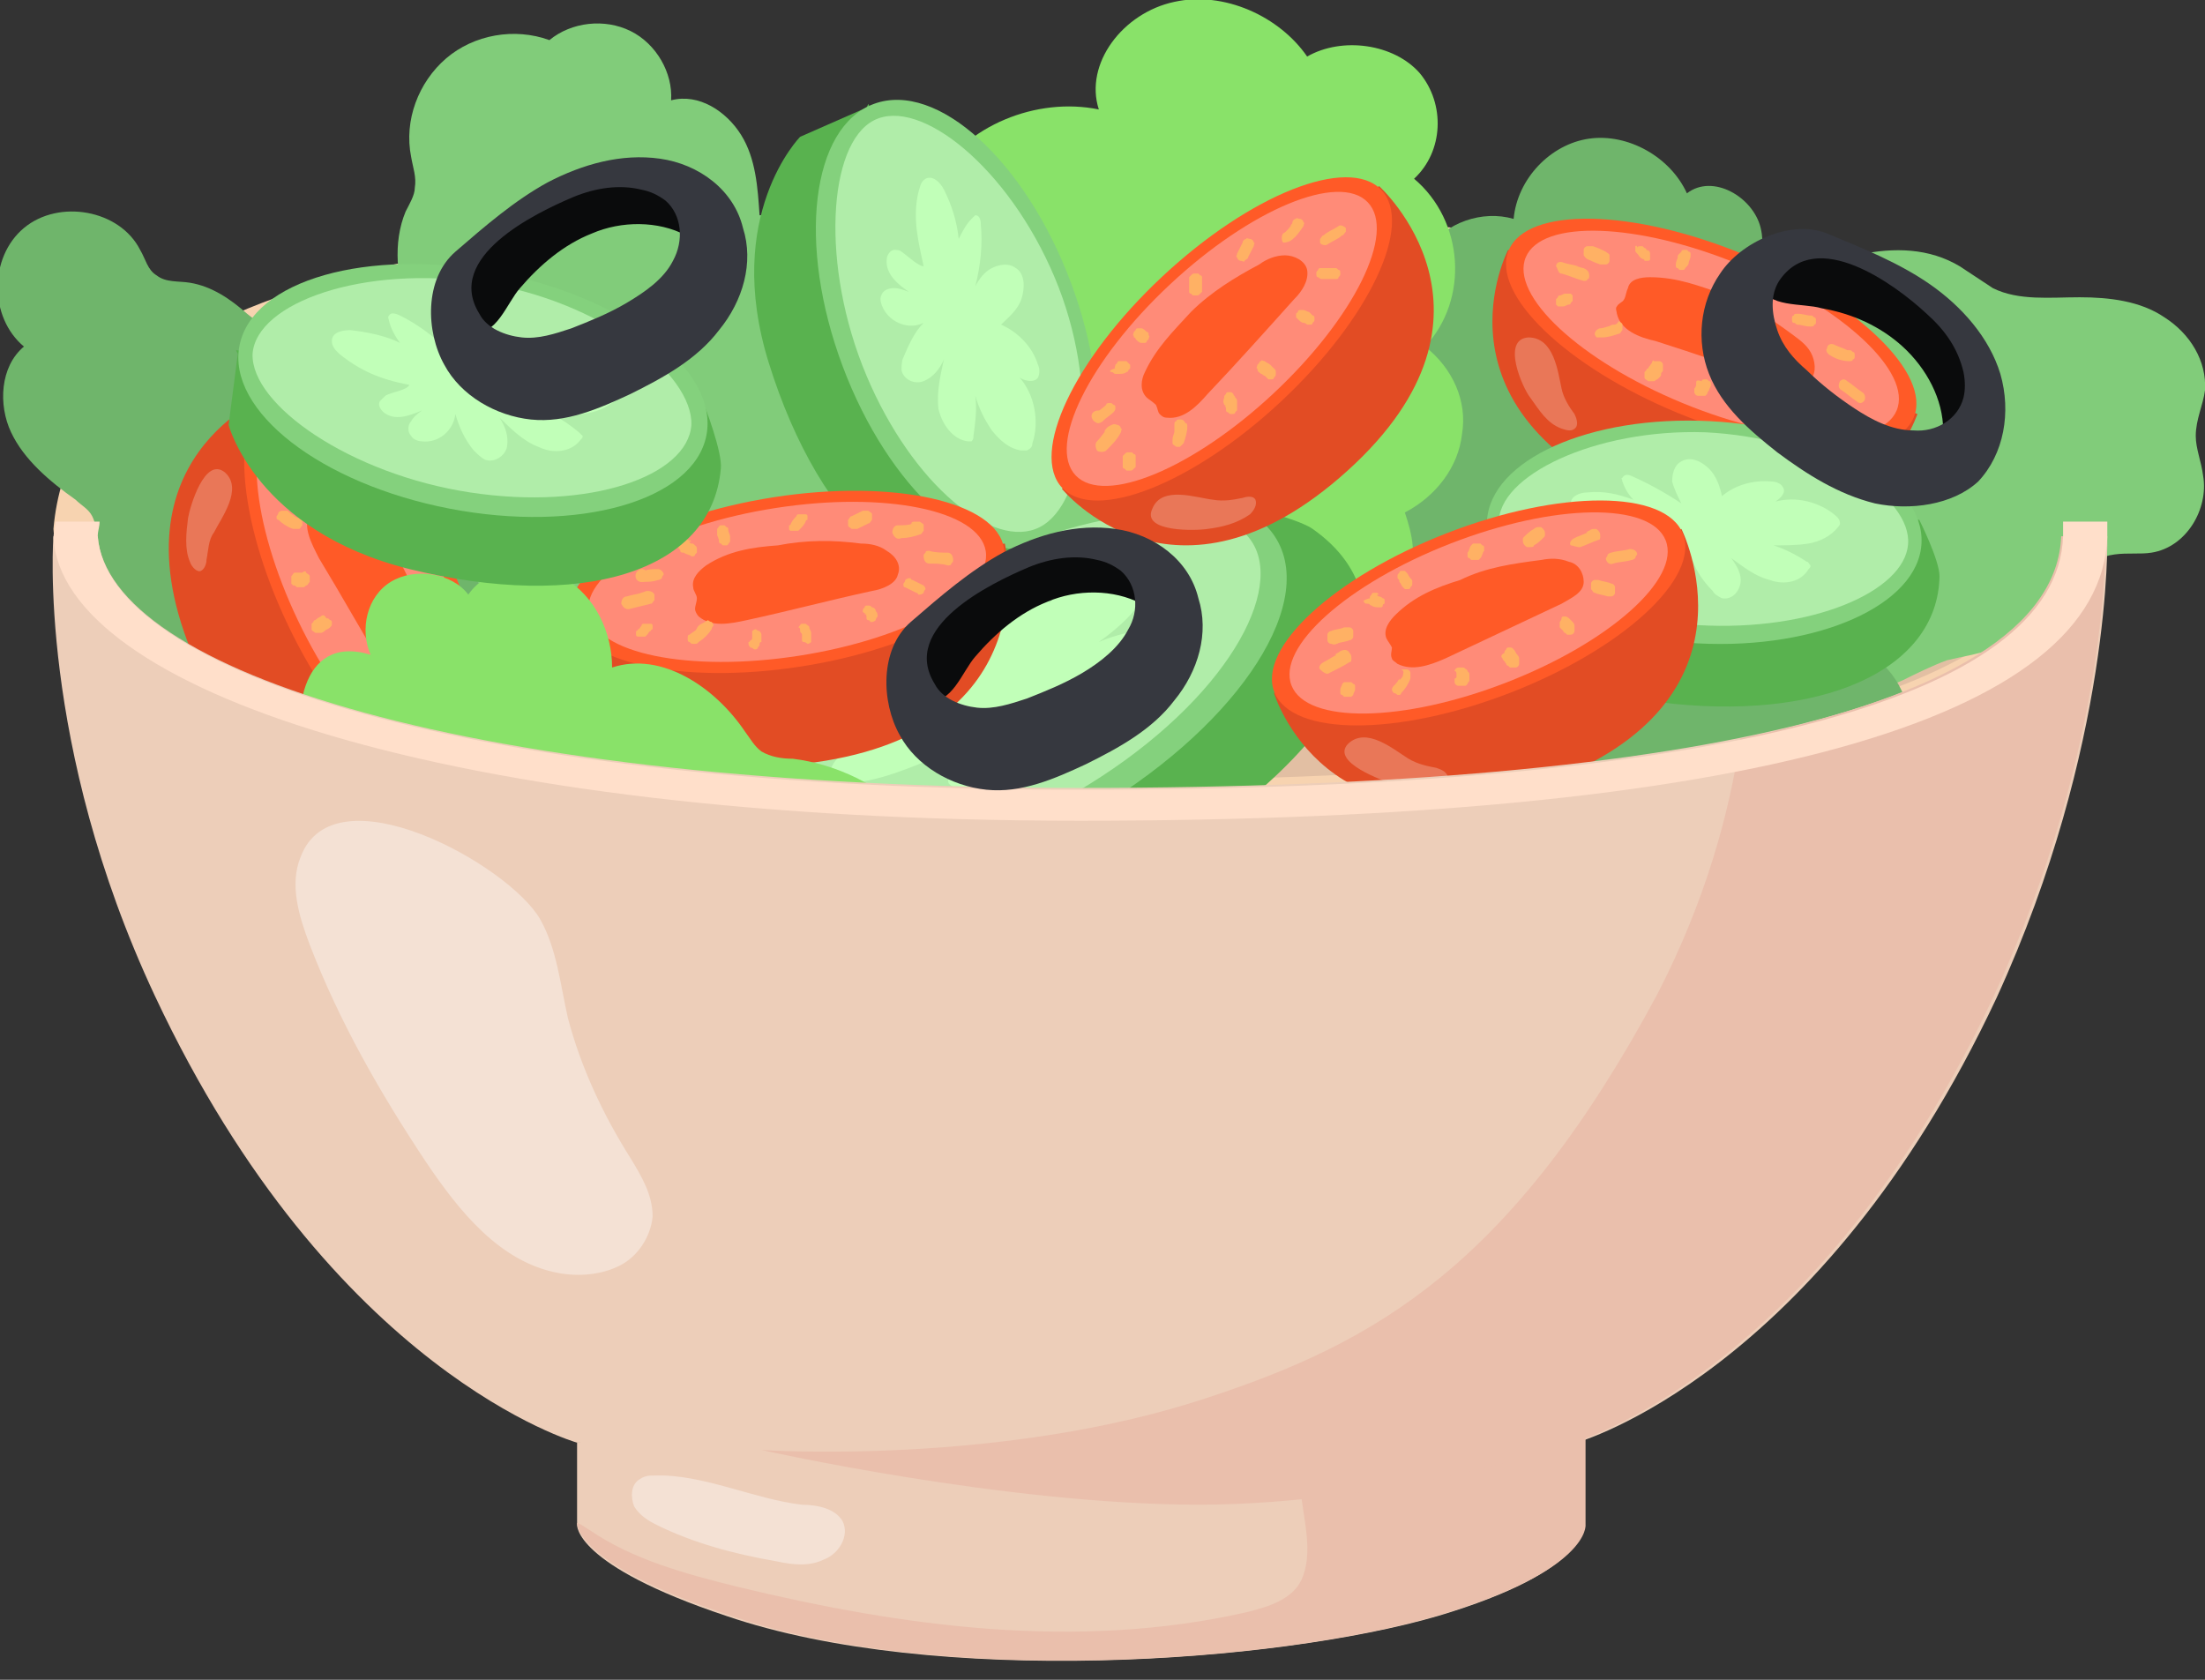 <svg width="42" height="32" viewBox="0 0 42 32" fill="none" xmlns="http://www.w3.org/2000/svg">
<rect x="0" y="0" width="42" height="32" fill="#333333" stroke="none"/>
<g clip-path="url(#clip0_678_3738)">
<path d="M1.018 10.076C1.194 12.96 8.393 15.496 20.578 15.496C33.185 15.496 40.033 13.585 40.139 10.076C40.244 6.567 33.431 4.031 20.859 4.065C10.324 4.1 1.475 4.83 1.018 10.076Z" fill="#F7D3B0"/>
<path d="M1.861 10.042C2.037 12.613 8.92 14.871 20.578 14.871C32.624 14.871 39.191 13.169 39.296 10.042C39.401 6.915 32.869 4.622 20.859 4.691C10.746 4.726 2.282 5.386 1.861 10.042Z" fill="#E2BFA3"/>
<path d="M1.861 10.042C2.002 12.092 6.426 13.968 14.222 14.628C13.801 14.35 13.415 14.037 12.993 13.725C10.605 11.814 8.674 9.312 7.445 6.498C7.339 6.254 7.234 6.011 7.129 5.768C4.038 6.532 2.072 7.853 1.861 10.042Z" fill="#CEAD97"/>
<path d="M10.605 13.03C10.465 12.891 10.289 12.752 10.184 12.543C10.079 12.335 10.043 12.126 10.008 11.918C9.868 11.327 9.411 10.841 8.814 10.632C8.674 10.563 8.498 10.528 8.393 10.424C8.288 10.285 8.288 10.146 8.288 9.972C8.217 9.347 7.761 8.825 7.164 8.617C6.988 8.547 6.778 8.513 6.637 8.409C6.286 8.165 6.356 7.644 6.145 7.262C6.04 7.053 5.829 6.915 5.654 6.741C5.338 6.498 5.022 6.22 4.706 5.976C4.39 5.698 4.038 5.455 3.617 5.386C3.406 5.351 3.16 5.386 2.985 5.247C2.809 5.143 2.774 4.934 2.669 4.76C2.283 3.996 1.124 3.787 0.456 4.343C-0.211 4.899 -0.211 6.046 0.456 6.602C-4.8995e-05 6.984 -0.035 7.714 0.211 8.235C0.456 8.756 0.948 9.173 1.44 9.52C1.545 9.625 1.686 9.694 1.756 9.833C1.861 10.041 1.826 10.25 1.826 10.459C1.826 11.431 2.563 12.369 3.547 12.578L11.062 15.462C11.413 14.663 11.202 13.655 10.605 13.03Z" fill="#6FB56B"/>
<path d="M8.849 7.574C8.428 7.053 8.042 6.532 7.796 5.941C7.55 5.351 7.48 4.621 7.726 4.03C7.796 3.892 7.901 3.718 7.901 3.579C7.936 3.37 7.866 3.197 7.831 2.988C7.691 2.293 7.972 1.564 8.498 1.112C9.025 0.66 9.798 0.521 10.465 0.764C10.886 0.417 11.518 0.348 12.01 0.591C12.502 0.834 12.818 1.39 12.783 1.911C13.309 1.772 13.836 2.12 14.117 2.571C14.398 3.023 14.433 3.579 14.468 4.1C15.241 4.065 16.013 4.413 16.505 5.003C16.962 5.594 17.137 6.463 16.891 7.192C17.629 7.783 18.331 8.478 18.507 9.416C18.682 10.319 18.085 11.431 17.137 11.466C17.664 11.501 17.91 12.195 17.664 12.682C17.453 13.134 16.926 13.412 16.47 13.62C15.487 14.037 14.468 14.315 13.415 14.454C12.783 14.523 12.15 14.558 11.553 14.35C10.254 13.863 9.657 12.473 9.201 11.292C8.744 10.25 7.445 8.443 8.849 7.574Z" fill="#81CC7A"/>
<path d="M27.181 4.76C27.532 4.239 28.234 3.996 28.831 4.17C28.901 3.405 29.534 2.745 30.271 2.641C31.008 2.537 31.816 2.988 32.132 3.683C32.624 3.301 33.396 3.753 33.537 4.343C33.677 4.934 33.361 5.559 32.975 6.046C33.467 6.185 33.712 6.81 33.642 7.297C33.572 7.783 33.256 8.235 32.94 8.687C33.607 9.173 33.712 10.181 33.326 10.875C32.94 11.57 32.097 11.987 31.289 12.022C30.447 12.057 29.744 11.709 28.972 11.362C26.338 14.558 22.861 7.088 27.216 6.532C26.9 5.976 26.829 5.282 27.181 4.76Z" fill="#6FB56B"/>
<path d="M30.833 7.852C31.184 7.262 31.605 6.74 32.132 6.323C32.518 6.011 32.975 5.802 33.431 5.594C34.66 5.003 36.17 4.378 37.329 5.073C37.54 5.212 37.751 5.351 37.961 5.49C38.453 5.733 39.05 5.663 39.612 5.663C40.174 5.663 40.771 5.733 41.227 6.045C41.719 6.358 42.035 6.879 42 7.435C41.965 7.713 41.824 7.991 41.824 8.304C41.824 8.547 41.93 8.79 41.965 9.068C42.07 9.694 41.649 10.423 40.981 10.528C40.771 10.562 40.525 10.528 40.279 10.562C39.261 10.701 38.839 11.987 37.926 12.369C37.645 12.473 37.364 12.508 37.084 12.578C36.803 12.682 36.522 12.821 36.241 12.96C34.485 13.759 32.202 13.342 30.868 11.952C29.674 10.666 30.025 9.173 30.833 7.852Z" fill="#81CC7A"/>
<path d="M27.497 12.543C27.602 12.578 27.672 12.612 27.778 12.578C27.883 12.543 27.918 12.404 27.953 12.3C28.164 11.674 28.936 11.292 29.604 11.501C29.744 11.535 29.885 11.605 30.025 11.605C30.236 11.57 30.376 11.396 30.552 11.292C30.973 10.979 31.605 11.014 31.992 11.361C32.097 11.466 32.202 11.57 32.308 11.639C32.448 11.709 32.624 11.674 32.764 11.744C33.291 11.883 33.396 12.647 33.923 12.786C34.274 12.23 35.117 12.126 35.679 12.508C36.241 12.89 36.452 13.585 36.416 14.245C36.311 15.705 34.871 16.921 33.431 16.816C32.764 16.782 32.132 16.469 31.465 16.469C30.833 16.469 30.236 16.747 29.639 16.955C28.199 17.511 26.759 17.338 26.338 15.705C26.057 14.767 25.671 12.126 27.497 12.543Z" fill="#6FB56B"/>
<path d="M28.726 4.76C28.726 4.76 27.145 7.783 31.254 9.555C35.363 11.327 36.522 7.887 36.522 7.887L28.726 4.76Z" fill="#E24C24"/>
<path d="M36.45 7.956C36.802 7.124 35.361 5.735 33.231 4.854C31.102 3.973 29.091 3.933 28.739 4.765C28.388 5.597 29.829 6.986 31.958 7.867C34.087 8.748 36.099 8.788 36.45 7.956Z" fill="#FF5A27"/>
<path d="M36.126 7.821C36.433 7.095 35.101 5.853 33.15 5.046C31.2 4.239 29.37 4.173 29.063 4.899C28.756 5.625 30.089 6.868 32.039 7.674C33.99 8.481 35.819 8.547 36.126 7.821Z" fill="#FF8B78"/>
<path d="M31.43 5.281C31.254 5.281 31.043 5.316 31.008 5.49C30.973 5.559 30.973 5.629 30.938 5.698C30.903 5.768 30.833 5.768 30.798 5.837C30.762 5.872 30.798 5.941 30.798 5.976C30.868 6.289 31.219 6.428 31.535 6.497C32.308 6.741 33.08 7.018 33.853 7.262C34.063 7.331 34.309 7.401 34.45 7.262C34.59 7.157 34.59 6.949 34.52 6.775C34.45 6.602 34.309 6.497 34.169 6.393C33.747 6.08 33.291 5.768 32.799 5.594C32.378 5.455 31.956 5.281 31.43 5.281Z" fill="#FF5A27"/>
<path d="M29.744 5.212C29.884 5.247 30.025 5.316 30.165 5.351C30.201 5.351 30.236 5.351 30.236 5.316C30.271 5.316 30.271 5.281 30.271 5.247C30.271 5.177 30.236 5.142 30.165 5.108C30.13 5.108 30.06 5.073 30.025 5.073H30.06C29.955 5.038 29.884 5.038 29.779 5.003C29.709 4.969 29.639 5.003 29.639 5.073C29.674 5.108 29.674 5.212 29.744 5.212Z" fill="#FFB164"/>
<path d="M30.236 4.934C30.376 5.003 30.482 4.795 30.341 4.725C30.201 4.656 30.095 4.864 30.236 4.934Z" fill="#FFB164"/>
<path d="M30.236 4.934C30.306 4.968 30.376 5.003 30.482 5.038C30.517 5.038 30.552 5.038 30.587 5.038C30.622 5.038 30.657 5.003 30.657 4.968C30.657 4.934 30.657 4.899 30.657 4.864C30.657 4.829 30.622 4.829 30.587 4.795C30.517 4.76 30.447 4.725 30.341 4.69C30.306 4.69 30.271 4.69 30.236 4.69C30.201 4.69 30.166 4.725 30.166 4.76C30.166 4.795 30.166 4.829 30.166 4.864C30.201 4.899 30.201 4.899 30.236 4.934Z" fill="#FFB164"/>
<path d="M31.149 4.69C31.149 4.725 31.149 4.725 31.149 4.76C31.149 4.795 31.149 4.795 31.184 4.829C31.219 4.864 31.219 4.899 31.289 4.934C31.289 4.934 31.324 4.934 31.324 4.968H31.359H31.395C31.395 4.968 31.43 4.968 31.43 4.934V4.899C31.43 4.864 31.43 4.864 31.43 4.829C31.43 4.795 31.395 4.76 31.395 4.76C31.395 4.76 31.395 4.76 31.43 4.795L31.395 4.76C31.395 4.76 31.395 4.76 31.395 4.795C31.395 4.795 31.395 4.76 31.359 4.76V4.795V4.76V4.795V4.76C31.359 4.76 31.359 4.725 31.324 4.725L31.289 4.69H31.254C31.219 4.69 31.184 4.69 31.184 4.725C31.184 4.656 31.149 4.69 31.149 4.69Z" fill="#FFB164"/>
<path d="M31.956 4.899C31.956 4.934 31.921 4.969 31.921 5.038V5.073C31.921 5.073 31.921 5.108 31.956 5.108L31.992 5.142H32.027C32.062 5.142 32.097 5.142 32.097 5.108C32.097 5.108 32.097 5.108 32.132 5.073C32.132 5.073 32.167 5.038 32.167 5.003C32.167 4.969 32.202 4.934 32.202 4.864V4.83C32.202 4.83 32.202 4.795 32.167 4.795L32.132 4.76H32.097C32.062 4.76 32.027 4.76 32.027 4.795C32.027 4.795 32.027 4.795 31.992 4.83C31.956 4.864 31.956 4.864 31.956 4.899Z" fill="#FFB164"/>
<path d="M33.326 5.629C33.361 5.594 33.431 5.594 33.467 5.559C33.467 5.559 33.502 5.559 33.502 5.524L33.537 5.49V5.455V5.42C33.537 5.42 33.537 5.42 33.537 5.385L33.502 5.351H33.467C33.431 5.351 33.431 5.351 33.396 5.351C33.361 5.385 33.291 5.385 33.256 5.42C33.256 5.42 33.221 5.42 33.221 5.455L33.185 5.49V5.524V5.559C33.185 5.559 33.185 5.559 33.185 5.594L33.221 5.629H33.256C33.291 5.629 33.326 5.629 33.326 5.629Z" fill="#FFB164"/>
<path d="M34.239 6.185C34.309 6.185 34.379 6.22 34.485 6.22C34.52 6.22 34.555 6.22 34.555 6.185C34.59 6.185 34.59 6.15 34.59 6.116C34.59 6.081 34.59 6.046 34.555 6.046C34.52 6.011 34.52 6.011 34.485 6.011C34.414 6.011 34.344 5.977 34.239 5.977C34.204 5.977 34.169 5.977 34.169 6.011C34.133 6.011 34.133 6.046 34.133 6.081C34.133 6.116 34.133 6.15 34.169 6.15C34.204 6.15 34.204 6.185 34.239 6.185Z" fill="#FFB164"/>
<path d="M34.871 6.775C34.977 6.845 35.117 6.88 35.222 6.88C35.257 6.88 35.292 6.88 35.292 6.845C35.328 6.845 35.328 6.81 35.328 6.775C35.328 6.741 35.328 6.706 35.292 6.706C35.257 6.671 35.257 6.671 35.222 6.671C35.187 6.671 35.187 6.671 35.152 6.671H35.187C35.117 6.636 35.012 6.602 34.941 6.567C34.871 6.532 34.801 6.567 34.801 6.636C34.766 6.671 34.801 6.741 34.871 6.775Z" fill="#FFB164"/>
<path d="M35.082 7.436C35.187 7.505 35.257 7.574 35.363 7.644C35.398 7.679 35.433 7.679 35.433 7.679C35.468 7.679 35.503 7.644 35.503 7.644C35.538 7.609 35.538 7.505 35.468 7.47C35.363 7.401 35.293 7.331 35.187 7.262C35.152 7.227 35.117 7.227 35.117 7.227C35.082 7.227 35.047 7.262 35.047 7.262C35.012 7.331 35.012 7.401 35.082 7.436Z" fill="#FFB164"/>
<path d="M34.45 7.609C34.485 7.679 34.52 7.748 34.555 7.818C34.555 7.818 34.555 7.852 34.59 7.852L34.625 7.887C34.66 7.887 34.696 7.887 34.731 7.887C34.766 7.887 34.766 7.852 34.801 7.818C34.801 7.783 34.801 7.748 34.801 7.714C34.766 7.644 34.731 7.575 34.696 7.505C34.696 7.505 34.696 7.47 34.66 7.47L34.625 7.436C34.59 7.436 34.555 7.436 34.52 7.436C34.485 7.436 34.485 7.47 34.45 7.505C34.45 7.54 34.415 7.575 34.45 7.609Z" fill="#FFB164"/>
<path d="M33.537 7.609V7.644C33.537 7.644 33.537 7.644 33.537 7.609C33.537 7.644 33.537 7.679 33.537 7.679V7.644C33.537 7.644 33.537 7.644 33.537 7.679V7.714V7.748C33.537 7.748 33.537 7.783 33.572 7.783L33.607 7.818C33.642 7.818 33.677 7.818 33.712 7.818C33.747 7.818 33.782 7.783 33.782 7.748C33.782 7.714 33.818 7.679 33.818 7.644C33.818 7.609 33.818 7.575 33.818 7.54C33.818 7.505 33.782 7.47 33.782 7.47C33.782 7.47 33.747 7.47 33.747 7.436H33.712C33.677 7.436 33.642 7.47 33.642 7.47V7.505C33.537 7.575 33.502 7.609 33.537 7.609Z" fill="#FFB164"/>
<path d="M32.308 7.297C32.308 7.331 32.308 7.331 32.308 7.366V7.331C32.308 7.366 32.273 7.401 32.273 7.401V7.436V7.47C32.273 7.505 32.308 7.54 32.343 7.54C32.378 7.54 32.413 7.54 32.448 7.54C32.448 7.54 32.448 7.54 32.483 7.54L32.518 7.505C32.518 7.47 32.553 7.436 32.553 7.436C32.553 7.401 32.589 7.366 32.589 7.331C32.589 7.297 32.589 7.262 32.553 7.262L32.518 7.227H32.483C32.448 7.227 32.413 7.227 32.413 7.262C32.308 7.227 32.308 7.262 32.308 7.297Z" fill="#FFB164"/>
<path d="M31.465 6.914V6.949V6.914C31.465 6.949 31.43 6.949 31.43 6.949C31.43 6.949 31.465 6.949 31.465 6.914C31.43 6.949 31.43 6.984 31.395 6.984C31.395 6.984 31.395 6.984 31.43 6.984C31.43 6.984 31.395 6.984 31.395 7.019C31.395 7.019 31.359 7.019 31.359 7.053L31.324 7.088C31.324 7.123 31.324 7.158 31.324 7.192C31.324 7.227 31.359 7.227 31.395 7.262H31.43C31.465 7.262 31.465 7.262 31.5 7.262C31.535 7.262 31.535 7.227 31.57 7.227L31.605 7.192C31.64 7.158 31.64 7.158 31.64 7.123C31.64 7.088 31.675 7.088 31.675 7.053C31.675 7.019 31.675 6.984 31.675 6.949C31.675 6.914 31.64 6.88 31.605 6.88C31.57 6.88 31.535 6.88 31.5 6.88C31.5 6.845 31.465 6.88 31.465 6.914Z" fill="#FFB164"/>
<path d="M30.727 6.185C30.692 6.185 30.657 6.219 30.622 6.219H30.657C30.587 6.219 30.552 6.254 30.482 6.254C30.447 6.254 30.411 6.289 30.411 6.289C30.376 6.324 30.376 6.358 30.376 6.358C30.376 6.393 30.411 6.428 30.411 6.428H30.447C30.482 6.428 30.482 6.428 30.517 6.428C30.622 6.428 30.727 6.393 30.833 6.358C30.868 6.358 30.868 6.324 30.903 6.289C30.903 6.254 30.903 6.219 30.903 6.185C30.903 6.15 30.868 6.15 30.833 6.115C30.798 6.185 30.762 6.185 30.727 6.185Z" fill="#FFB164"/>
<path d="M29.779 5.837C29.814 5.837 29.849 5.802 29.884 5.802C29.884 5.802 29.92 5.802 29.92 5.767L29.955 5.733V5.698V5.663C29.955 5.663 29.955 5.663 29.955 5.628L29.92 5.594H29.884C29.849 5.594 29.849 5.594 29.814 5.594C29.779 5.594 29.744 5.628 29.709 5.628C29.709 5.628 29.674 5.628 29.674 5.663L29.639 5.698V5.733V5.767C29.639 5.767 29.639 5.767 29.639 5.802L29.674 5.837H29.709C29.744 5.837 29.744 5.837 29.779 5.837Z" fill="#FFB164"/>
<path opacity="0.24" d="M29.147 7.574C29.323 7.818 29.463 8.061 29.744 8.165C29.85 8.2 29.955 8.234 30.025 8.13C30.06 8.061 30.025 7.957 29.99 7.887C29.885 7.748 29.779 7.574 29.744 7.401C29.674 7.088 29.604 6.428 29.112 6.428C28.585 6.462 29.007 7.401 29.147 7.574Z" fill="white"/>
<path d="M16.4 10.007C16.049 9.277 16.013 8.374 16.505 7.713C16.926 7.157 17.629 6.845 18.296 6.567C17.418 5.768 17.207 4.413 17.804 3.405C18.401 2.397 19.736 1.841 20.93 2.085C20.649 1.216 21.386 0.243 22.37 0.035C23.318 -0.174 24.371 0.313 24.898 1.077C25.565 0.695 26.549 0.834 27.04 1.39C27.532 1.98 27.497 2.884 26.935 3.405C27.883 4.204 27.988 5.698 27.145 6.602C27.672 7.018 27.953 7.644 27.848 8.269C27.778 8.895 27.356 9.451 26.759 9.763C26.9 10.18 27.005 10.632 26.794 11.014C26.549 11.466 25.951 11.639 25.425 11.639C24.898 11.639 24.336 11.535 23.809 11.639C24.02 12.126 23.599 12.682 23.072 12.89C22.545 13.099 21.948 13.029 21.386 12.995C20.754 12.925 20.122 12.856 19.455 12.821C19.104 12.786 18.717 12.751 18.436 12.543C18.085 12.3 17.98 11.744 17.664 11.431C17.207 10.979 16.716 10.632 16.4 10.007Z" fill="#89E269"/>
<path d="M28.304 10.007L28.234 11.257C28.234 11.257 28.866 13.029 31.605 13.377C34.66 13.759 36.908 12.786 36.943 10.979C36.943 10.667 36.557 9.902 36.557 9.902L28.269 9.972L28.304 10.007Z" fill="#59B24F"/>
<path d="M36.6 10.352C36.661 9.183 34.858 8.141 32.573 8.023C30.287 7.906 28.385 8.759 28.323 9.928C28.262 11.097 30.065 12.139 32.351 12.257C34.636 12.374 36.539 11.521 36.6 10.352Z" fill="#84D17D"/>
<path d="M36.346 10.285C36.381 11.188 34.696 11.987 32.553 11.918C30.446 11.848 28.585 10.875 28.55 9.972C28.515 9.069 30.376 8.165 32.483 8.235C34.625 8.339 36.311 9.381 36.346 10.285Z" fill="#B0EDA9"/>
<path d="M30.095 9.798C30.025 9.729 29.955 9.659 29.919 9.59C29.919 9.451 30.095 9.381 30.235 9.381C30.552 9.346 30.832 9.416 31.113 9.52C31.008 9.416 30.938 9.277 30.903 9.173C30.903 9.138 30.868 9.103 30.903 9.103C30.938 9.034 31.008 9.034 31.078 9.068C31.394 9.207 31.71 9.381 32.026 9.59C31.956 9.451 31.886 9.312 31.851 9.173C31.851 9.034 31.886 8.86 32.026 8.79C32.202 8.686 32.413 8.79 32.553 8.929C32.694 9.068 32.764 9.277 32.799 9.451C33.045 9.242 33.396 9.138 33.747 9.173C33.817 9.173 33.923 9.207 33.958 9.277C34.028 9.381 33.923 9.485 33.817 9.555C34.204 9.451 34.66 9.555 34.976 9.833C35.011 9.867 35.047 9.902 35.047 9.972C35.047 10.007 35.011 10.041 35.011 10.041C34.871 10.215 34.66 10.319 34.45 10.354C34.239 10.389 33.993 10.389 33.782 10.389C33.993 10.458 34.204 10.562 34.414 10.701C34.45 10.701 34.45 10.736 34.485 10.771C34.485 10.806 34.485 10.806 34.45 10.84C34.309 11.084 33.993 11.153 33.712 11.049C33.431 10.979 33.22 10.806 32.975 10.632C33.08 10.771 33.185 10.945 33.15 11.118C33.115 11.292 32.975 11.431 32.799 11.396C32.729 11.361 32.659 11.327 32.623 11.257C32.448 11.084 32.307 10.875 32.237 10.667C32.237 10.945 31.991 11.188 31.675 11.223C31.605 11.223 31.535 11.223 31.465 11.153C31.394 11.084 31.394 10.979 31.43 10.91C31.465 10.84 31.535 10.771 31.605 10.701C31.394 10.84 31.148 10.945 30.938 10.806C30.868 10.771 30.832 10.701 30.832 10.632C30.832 10.597 30.903 10.562 30.938 10.528C31.043 10.458 31.289 10.389 31.324 10.284C30.832 10.145 30.446 10.076 30.095 9.798Z" fill="#C1FFB8"/>
<path d="M14.679 16.538L16.048 17.581C16.048 17.581 18.823 18.449 22.088 16.434C25.776 14.176 27.075 11.535 25.003 10.076C24.652 9.833 23.318 9.555 23.318 9.555L14.538 16.504L14.679 16.538Z" fill="#59B24F"/>
<path d="M20.666 15.545C23.452 13.948 25.087 11.59 24.319 10.278C23.551 8.966 20.67 9.198 17.884 10.795C15.099 12.392 13.464 14.75 14.232 16.062C15 17.373 17.881 17.142 20.666 15.545Z" fill="#84D17D"/>
<path d="M23.564 10.041C24.617 10.736 23.774 12.786 21.421 14.489C19.069 16.191 15.978 16.99 14.89 16.295C13.836 15.6 14.749 13.377 17.067 11.674C19.385 9.972 22.51 9.346 23.564 10.041Z" fill="#B0EDA9"/>
<path d="M16.329 14.905C16.189 14.94 16.013 14.94 15.908 14.87C15.732 14.766 15.838 14.558 15.978 14.419C16.259 14.141 16.645 13.932 17.067 13.759C16.856 13.759 16.61 13.724 16.435 13.654C16.399 13.654 16.329 13.62 16.329 13.585C16.259 13.515 16.399 13.446 16.505 13.411C16.997 13.237 17.558 13.098 18.085 13.029C17.839 12.994 17.629 12.959 17.453 12.855C17.277 12.751 17.172 12.577 17.207 12.403C17.277 12.195 17.593 12.056 17.91 12.056C18.226 12.056 18.507 12.16 18.788 12.264C18.823 11.882 19.068 11.5 19.455 11.257C19.56 11.187 19.665 11.153 19.806 11.153C19.982 11.187 20.017 11.361 19.982 11.5C20.262 11.083 20.895 10.805 21.527 10.771C21.597 10.771 21.702 10.771 21.772 10.805C21.808 10.84 21.808 10.875 21.843 10.909C21.913 11.153 21.808 11.431 21.597 11.639C21.421 11.848 21.175 12.056 20.93 12.23C21.246 12.091 21.597 12.021 21.983 11.952C22.018 11.952 22.088 11.952 22.124 11.952C22.159 11.952 22.159 11.987 22.194 12.021C22.299 12.334 22.053 12.647 21.667 12.82C21.281 12.994 20.824 13.029 20.403 13.098C20.684 13.098 20.965 13.168 21.14 13.342C21.316 13.481 21.281 13.759 21.07 13.863C20.965 13.898 20.824 13.932 20.719 13.932C20.333 13.932 19.982 13.898 19.63 13.793C19.946 14.037 19.982 14.419 19.665 14.697C19.595 14.766 19.49 14.836 19.349 14.836C19.209 14.836 19.068 14.766 19.033 14.662C18.963 14.558 18.998 14.454 18.998 14.349C18.928 14.627 18.788 14.94 18.401 15.009C18.296 15.044 18.155 15.009 18.085 14.94C18.05 14.905 18.05 14.836 18.085 14.801C18.12 14.662 18.296 14.384 18.226 14.28C17.523 14.523 17.032 14.801 16.329 14.905Z" fill="#C1FFB8"/>
<path d="M16.505 2.05L15.241 2.606C15.241 2.606 13.766 4.1 14.644 6.914C15.627 10.076 17.593 11.813 19.384 10.945C19.665 10.806 20.262 10.007 20.262 10.007L16.54 1.98L16.505 2.05Z" fill="#59B24F"/>
<path d="M19.8 10.383C21 9.943 21.267 7.704 20.398 5.383C19.528 3.062 17.85 1.538 16.649 1.978C15.449 2.418 15.181 4.657 16.051 6.978C16.921 9.299 18.599 10.823 19.8 10.383Z" fill="#84D17D"/>
<path d="M19.806 10.041C18.928 10.493 17.383 9.242 16.505 7.157C15.627 5.073 15.767 2.745 16.645 2.293C17.523 1.841 19.209 3.196 20.087 5.281C20.965 7.366 20.684 9.589 19.806 10.041Z" fill="#B0EDA9"/>
<path d="M17.488 3.683C17.523 3.578 17.523 3.474 17.629 3.405C17.769 3.335 17.91 3.474 17.98 3.613C18.12 3.891 18.226 4.204 18.261 4.551C18.331 4.412 18.401 4.273 18.506 4.169C18.542 4.134 18.542 4.134 18.577 4.1C18.647 4.1 18.682 4.169 18.682 4.273C18.717 4.656 18.682 5.038 18.577 5.455C18.647 5.316 18.752 5.177 18.893 5.107C19.033 5.038 19.209 5.003 19.349 5.107C19.525 5.211 19.525 5.489 19.455 5.698C19.384 5.906 19.209 6.045 19.068 6.184C19.384 6.323 19.665 6.601 19.771 6.949C19.806 7.018 19.806 7.122 19.771 7.192C19.701 7.296 19.525 7.261 19.42 7.192C19.701 7.505 19.806 8.026 19.665 8.443C19.665 8.512 19.63 8.547 19.56 8.582C19.525 8.582 19.49 8.582 19.455 8.582C19.209 8.547 19.033 8.373 18.893 8.2C18.752 7.991 18.647 7.783 18.577 7.539C18.612 7.783 18.577 8.061 18.542 8.304C18.542 8.338 18.542 8.373 18.506 8.408C18.471 8.408 18.471 8.408 18.436 8.408C18.155 8.373 17.945 8.095 17.874 7.783C17.839 7.47 17.91 7.157 17.98 6.844C17.91 7.018 17.769 7.192 17.593 7.261C17.418 7.331 17.207 7.227 17.172 7.053C17.172 6.983 17.172 6.879 17.207 6.81C17.312 6.566 17.418 6.323 17.593 6.15C17.312 6.289 16.961 6.15 16.821 5.872C16.786 5.802 16.751 5.698 16.786 5.628C16.821 5.524 16.926 5.489 17.032 5.489C17.137 5.489 17.207 5.524 17.312 5.559C17.102 5.42 16.856 5.211 16.891 4.933C16.891 4.864 16.961 4.76 17.032 4.76C17.067 4.76 17.137 4.76 17.172 4.795C17.277 4.864 17.488 5.072 17.593 5.072C17.488 4.586 17.383 4.169 17.488 3.683Z" fill="#C1FFB8"/>
<path d="M10.851 11.744C10.851 11.744 11.097 15.149 15.522 14.523C19.982 13.898 19.139 10.354 19.139 10.354L10.851 11.744Z" fill="#E24C24"/>
<path d="M15.25 12.698C17.53 12.345 19.264 11.335 19.123 10.444C18.982 9.553 17.019 9.118 14.739 9.472C12.459 9.826 10.725 10.835 10.866 11.726C11.008 12.617 12.97 13.052 15.25 12.698Z" fill="#FF5A27"/>
<path d="M15.218 12.492C17.306 12.168 18.899 11.275 18.776 10.498C18.653 9.721 16.86 9.353 14.771 9.678C12.683 10.002 11.09 10.895 11.213 11.672C11.336 12.449 13.129 12.816 15.218 12.492Z" fill="#FF8B78"/>
<path d="M13.45 10.771C13.309 10.876 13.169 11.015 13.204 11.188C13.204 11.258 13.274 11.327 13.274 11.397C13.274 11.466 13.239 11.536 13.239 11.605C13.239 11.64 13.274 11.71 13.309 11.744C13.555 11.953 13.906 11.883 14.222 11.814C15.03 11.64 15.803 11.432 16.61 11.258C16.821 11.223 17.067 11.119 17.102 10.945C17.172 10.771 17.067 10.598 16.891 10.494C16.751 10.389 16.575 10.355 16.4 10.355C15.873 10.285 15.346 10.285 14.819 10.389C14.328 10.424 13.871 10.494 13.45 10.771Z" fill="#FF5A27"/>
<path d="M11.975 11.605C12.115 11.57 12.256 11.536 12.396 11.501C12.431 11.501 12.431 11.466 12.466 11.431C12.466 11.397 12.466 11.362 12.466 11.327C12.431 11.258 12.361 11.258 12.326 11.258C12.291 11.258 12.256 11.293 12.185 11.293H12.22C12.115 11.327 12.045 11.327 11.94 11.362C11.869 11.362 11.834 11.431 11.834 11.501C11.869 11.57 11.905 11.605 11.975 11.605Z" fill="#FFB164"/>
<path d="M12.256 11.084C12.396 11.049 12.361 10.841 12.221 10.841C12.045 10.876 12.08 11.119 12.256 11.084Z" fill="#FFB164"/>
<path d="M12.256 11.084C12.361 11.084 12.431 11.084 12.537 11.049C12.572 11.049 12.607 11.014 12.607 11.014C12.607 10.98 12.642 10.945 12.642 10.945C12.642 10.91 12.607 10.876 12.607 10.876C12.572 10.841 12.537 10.841 12.537 10.841C12.431 10.841 12.361 10.841 12.256 10.876C12.221 10.876 12.185 10.91 12.185 10.91C12.185 10.945 12.15 10.98 12.15 10.98C12.15 11.014 12.185 11.049 12.185 11.049C12.185 11.084 12.221 11.084 12.256 11.084Z" fill="#FFB164"/>
<path d="M12.923 10.424C12.923 10.459 12.958 10.459 12.958 10.493C12.958 10.528 12.993 10.528 13.028 10.528C13.063 10.563 13.134 10.563 13.169 10.597H13.204C13.204 10.597 13.239 10.597 13.239 10.563L13.274 10.528V10.493V10.459C13.274 10.424 13.274 10.424 13.239 10.389C13.204 10.354 13.204 10.354 13.169 10.354C13.169 10.354 13.169 10.354 13.134 10.354H13.169C13.169 10.354 13.134 10.354 13.134 10.319C13.134 10.319 13.134 10.319 13.169 10.319L13.134 10.285C13.134 10.285 13.134 10.285 13.169 10.319L13.134 10.285C13.134 10.285 13.134 10.285 13.134 10.319C13.134 10.319 13.134 10.285 13.099 10.285L13.063 10.25H13.028H12.993C12.958 10.25 12.958 10.285 12.923 10.319C12.888 10.354 12.888 10.389 12.923 10.424Z" fill="#FFB164"/>
<path d="M13.66 10.181C13.66 10.215 13.695 10.25 13.695 10.319C13.695 10.319 13.695 10.354 13.731 10.354L13.766 10.389H13.801H13.836C13.871 10.389 13.871 10.354 13.906 10.319V10.285C13.906 10.25 13.906 10.25 13.906 10.215C13.906 10.181 13.871 10.146 13.871 10.076C13.871 10.076 13.871 10.042 13.836 10.042L13.801 10.007H13.766H13.731C13.695 10.007 13.695 10.042 13.66 10.076V10.111C13.66 10.146 13.66 10.146 13.66 10.181Z" fill="#FFB164"/>
<path d="M15.241 10.076C15.276 10.042 15.311 10.007 15.346 9.937C15.346 9.937 15.346 9.903 15.381 9.903V9.868V9.833C15.381 9.833 15.381 9.798 15.346 9.798C15.346 9.798 15.346 9.798 15.311 9.798C15.276 9.798 15.276 9.798 15.241 9.798H15.206C15.171 9.798 15.171 9.833 15.171 9.833C15.135 9.868 15.1 9.903 15.065 9.972C15.065 9.972 15.065 10.007 15.03 10.007V10.042V10.076C15.03 10.076 15.03 10.111 15.065 10.111C15.065 10.111 15.065 10.111 15.1 10.111C15.135 10.111 15.135 10.111 15.171 10.111H15.206L15.241 10.076Z" fill="#FFB164"/>
<path d="M16.329 10.076C16.4 10.042 16.47 10.007 16.54 9.972C16.575 9.972 16.575 9.937 16.61 9.903C16.61 9.868 16.61 9.833 16.61 9.798C16.61 9.764 16.575 9.764 16.54 9.729C16.505 9.729 16.47 9.729 16.435 9.729C16.364 9.764 16.294 9.798 16.224 9.833C16.189 9.833 16.189 9.868 16.154 9.903C16.154 9.937 16.154 9.972 16.154 10.007C16.154 10.042 16.189 10.042 16.224 10.076C16.259 10.076 16.294 10.076 16.329 10.076Z" fill="#FFB164"/>
<path d="M17.172 10.25C17.313 10.25 17.418 10.216 17.523 10.181C17.558 10.181 17.558 10.146 17.594 10.111C17.594 10.076 17.594 10.042 17.594 10.007C17.594 9.972 17.558 9.972 17.523 9.938C17.488 9.938 17.453 9.938 17.418 9.938C17.383 9.938 17.383 9.938 17.348 9.972H17.383C17.313 10.007 17.207 10.007 17.102 10.007C17.032 10.007 16.997 10.076 16.997 10.146C17.032 10.25 17.102 10.285 17.172 10.25Z" fill="#FFB164"/>
<path d="M17.699 10.736C17.804 10.736 17.945 10.736 18.05 10.771C18.085 10.771 18.12 10.771 18.12 10.736C18.155 10.702 18.155 10.702 18.155 10.667C18.155 10.597 18.12 10.528 18.05 10.528C17.945 10.528 17.804 10.528 17.699 10.493C17.664 10.493 17.629 10.493 17.629 10.528C17.593 10.563 17.593 10.563 17.593 10.597C17.593 10.667 17.629 10.736 17.699 10.736Z" fill="#FFB164"/>
<path d="M17.242 11.188C17.313 11.223 17.383 11.258 17.453 11.293C17.453 11.293 17.488 11.293 17.488 11.327H17.523C17.558 11.327 17.594 11.293 17.594 11.293C17.594 11.258 17.629 11.223 17.629 11.223C17.629 11.188 17.594 11.154 17.594 11.154C17.523 11.119 17.453 11.084 17.383 11.049C17.383 11.049 17.348 11.049 17.348 11.015H17.313C17.277 11.015 17.242 11.049 17.242 11.049C17.242 11.084 17.207 11.119 17.207 11.119C17.207 11.154 17.207 11.188 17.242 11.188Z" fill="#FFB164"/>
<path d="M16.47 11.675L16.505 11.709C16.47 11.709 16.47 11.709 16.47 11.675C16.505 11.709 16.505 11.744 16.505 11.744V11.709C16.505 11.709 16.505 11.709 16.505 11.744V11.779C16.505 11.779 16.505 11.814 16.54 11.814C16.54 11.814 16.575 11.814 16.575 11.848H16.61C16.645 11.848 16.681 11.814 16.681 11.814C16.681 11.779 16.716 11.744 16.716 11.744C16.716 11.709 16.716 11.675 16.681 11.64C16.681 11.605 16.645 11.57 16.61 11.57C16.575 11.536 16.575 11.536 16.54 11.536H16.505C16.505 11.536 16.47 11.536 16.47 11.57C16.435 11.605 16.435 11.605 16.435 11.64V11.675C16.435 11.64 16.435 11.675 16.47 11.675Z" fill="#FFB164"/>
<path d="M15.241 12.022C15.241 12.057 15.276 12.057 15.276 12.092V12.057C15.276 12.092 15.276 12.127 15.276 12.161V12.196C15.276 12.196 15.276 12.231 15.311 12.231C15.346 12.231 15.381 12.265 15.381 12.265C15.416 12.265 15.451 12.231 15.451 12.231C15.451 12.231 15.451 12.231 15.451 12.196C15.451 12.161 15.451 12.161 15.451 12.127C15.451 12.092 15.451 12.057 15.451 12.057C15.451 12.022 15.416 11.988 15.416 11.953C15.416 11.918 15.381 11.918 15.346 11.883H15.311H15.276C15.241 11.883 15.241 11.918 15.206 11.953C15.241 11.953 15.241 11.988 15.241 12.022Z" fill="#FFB164"/>
<path d="M14.328 12.126V12.161C14.328 12.161 14.328 12.161 14.328 12.126C14.328 12.161 14.328 12.161 14.328 12.196C14.328 12.196 14.328 12.196 14.328 12.126C14.328 12.161 14.328 12.196 14.328 12.196C14.328 12.196 14.328 12.196 14.328 12.161C14.328 12.161 14.328 12.196 14.292 12.196C14.292 12.196 14.292 12.23 14.257 12.23V12.265C14.257 12.3 14.292 12.335 14.292 12.335C14.328 12.335 14.363 12.37 14.363 12.37H14.398C14.433 12.37 14.433 12.335 14.433 12.335C14.468 12.3 14.468 12.3 14.468 12.265C14.468 12.265 14.468 12.23 14.503 12.23C14.503 12.196 14.503 12.196 14.503 12.161C14.503 12.126 14.503 12.091 14.503 12.091C14.503 12.057 14.468 12.022 14.468 12.022C14.433 12.022 14.398 11.987 14.398 11.987C14.363 11.987 14.328 12.022 14.328 12.022C14.328 12.091 14.328 12.126 14.328 12.126Z" fill="#FFB164"/>
<path d="M13.309 11.918C13.274 11.953 13.274 11.987 13.239 12.022C13.239 12.022 13.239 12.022 13.274 11.987C13.239 12.022 13.169 12.057 13.134 12.091C13.099 12.091 13.099 12.126 13.099 12.161C13.099 12.196 13.099 12.23 13.134 12.23C13.169 12.265 13.169 12.265 13.204 12.265H13.239C13.274 12.265 13.274 12.265 13.309 12.23C13.415 12.161 13.485 12.091 13.555 11.987C13.555 11.953 13.59 11.918 13.59 11.918C13.59 11.883 13.555 11.848 13.555 11.848C13.52 11.848 13.485 11.813 13.485 11.813C13.38 11.883 13.345 11.883 13.309 11.918Z" fill="#FFB164"/>
<path d="M12.326 12.092C12.361 12.057 12.361 12.022 12.396 12.022C12.396 12.022 12.396 11.988 12.431 11.988V11.953V11.918C12.431 11.918 12.431 11.883 12.396 11.883C12.396 11.883 12.396 11.883 12.361 11.883C12.326 11.883 12.326 11.883 12.291 11.883H12.256C12.221 11.883 12.221 11.918 12.221 11.918C12.185 11.953 12.185 11.988 12.15 11.988C12.15 11.988 12.15 12.022 12.115 12.022V12.057V12.092C12.115 12.092 12.115 12.127 12.15 12.127C12.15 12.127 12.15 12.127 12.185 12.127C12.221 12.127 12.221 12.127 12.256 12.127H12.291C12.291 12.127 12.291 12.127 12.326 12.092Z" fill="#FFB164"/>
<path opacity="0.24" d="M12.712 13.933C12.958 14.037 13.239 14.176 13.52 14.142C13.625 14.142 13.731 14.072 13.731 13.968C13.731 13.898 13.625 13.829 13.555 13.794C13.38 13.725 13.204 13.655 13.099 13.516C12.888 13.308 12.466 12.752 12.045 12.995C11.659 13.273 12.502 13.829 12.712 13.933Z" fill="white"/>
<path d="M20.227 9.312C20.227 9.312 22.369 11.952 25.67 8.964C28.971 5.976 26.267 3.544 26.267 3.544L20.227 9.312Z" fill="#E24C24"/>
<path d="M24.406 7.643C26.083 6.074 26.935 4.271 26.309 3.616C25.682 2.96 23.815 3.701 22.138 5.269C20.461 6.838 19.609 8.641 20.235 9.297C20.861 9.952 22.729 9.212 24.406 7.643Z" fill="#FF5A27"/>
<path d="M24.261 7.491C25.797 6.054 26.6 4.426 26.053 3.854C25.507 3.282 23.819 3.984 22.283 5.421C20.746 6.858 19.944 8.486 20.49 9.058C21.036 9.629 22.725 8.928 24.261 7.491Z" fill="#FF8B78"/>
<path d="M21.808 7.088C21.737 7.227 21.702 7.435 21.843 7.574C21.878 7.609 21.948 7.644 22.018 7.713C22.053 7.783 22.053 7.852 22.088 7.887C22.124 7.922 22.159 7.957 22.229 7.957C22.545 7.991 22.791 7.748 23.002 7.505C23.563 6.914 24.09 6.324 24.652 5.698C24.793 5.559 24.933 5.351 24.898 5.142C24.863 4.968 24.652 4.864 24.476 4.864C24.301 4.864 24.125 4.934 23.985 5.038C23.528 5.281 23.072 5.559 22.686 5.941C22.334 6.324 22.018 6.636 21.808 7.088Z" fill="#FF5A27"/>
<path d="M21.07 8.582C21.175 8.478 21.281 8.373 21.351 8.234C21.351 8.2 21.386 8.165 21.351 8.165C21.351 8.13 21.316 8.095 21.281 8.095C21.211 8.061 21.175 8.095 21.105 8.13C21.07 8.165 21.035 8.2 21.035 8.234C21.035 8.234 21.035 8.234 21.07 8.2C21 8.269 20.965 8.339 20.895 8.408C20.859 8.443 20.859 8.512 20.895 8.582C20.93 8.617 21.035 8.617 21.07 8.582Z" fill="#FFB164"/>
<path d="M21 8.026C21.105 7.922 20.965 7.748 20.824 7.852C20.719 7.957 20.895 8.13 21 8.026Z" fill="#FFB164"/>
<path d="M21 8.026C21.07 7.956 21.14 7.921 21.21 7.852C21.246 7.817 21.246 7.782 21.246 7.782C21.246 7.748 21.246 7.713 21.21 7.713C21.175 7.678 21.175 7.678 21.14 7.678C21.105 7.678 21.07 7.678 21.07 7.713C21 7.782 20.93 7.817 20.859 7.887C20.824 7.921 20.824 7.956 20.824 7.956C20.824 7.991 20.824 8.026 20.859 8.026C20.895 8.06 20.895 8.06 20.93 8.06C20.93 8.06 20.965 8.026 21 8.026Z" fill="#FFB164"/>
<path d="M21.175 7.088C21.211 7.088 21.211 7.123 21.246 7.123C21.281 7.123 21.281 7.123 21.316 7.123C21.351 7.123 21.421 7.123 21.456 7.088C21.456 7.088 21.491 7.088 21.491 7.053L21.527 7.018V6.984V6.949C21.527 6.949 21.527 6.949 21.491 6.914L21.456 6.879C21.421 6.879 21.386 6.879 21.386 6.879C21.386 6.879 21.386 6.879 21.351 6.879H21.386H21.351H21.386H21.351H21.386H21.351H21.386H21.351H21.316C21.316 6.879 21.281 6.879 21.281 6.914L21.246 6.949C21.246 6.984 21.211 7.018 21.246 7.018C21.105 7.053 21.14 7.088 21.175 7.088Z" fill="#FFB164"/>
<path d="M21.632 6.462C21.667 6.497 21.702 6.532 21.737 6.532H21.773H21.808C21.808 6.532 21.843 6.532 21.843 6.497L21.878 6.462C21.878 6.428 21.913 6.393 21.878 6.393V6.358C21.878 6.323 21.843 6.323 21.843 6.323C21.808 6.289 21.773 6.254 21.737 6.254H21.702H21.667C21.667 6.254 21.632 6.254 21.632 6.289L21.597 6.323C21.597 6.358 21.562 6.393 21.597 6.393V6.428C21.632 6.428 21.632 6.462 21.632 6.462Z" fill="#FFB164"/>
<path d="M22.896 5.489C22.896 5.42 22.896 5.385 22.896 5.316V5.281C22.896 5.281 22.896 5.246 22.861 5.246L22.826 5.211H22.791H22.756C22.721 5.211 22.721 5.211 22.686 5.246C22.686 5.246 22.686 5.246 22.65 5.281C22.65 5.316 22.65 5.316 22.65 5.35C22.65 5.42 22.65 5.455 22.65 5.524V5.559C22.65 5.559 22.65 5.594 22.686 5.594L22.721 5.628H22.756H22.791C22.826 5.628 22.826 5.628 22.861 5.594C22.861 5.594 22.861 5.594 22.896 5.559C22.896 5.559 22.896 5.524 22.896 5.489Z" fill="#FFB164"/>
<path d="M23.774 4.899C23.809 4.83 23.844 4.76 23.88 4.691C23.88 4.656 23.915 4.621 23.88 4.621C23.88 4.586 23.844 4.552 23.809 4.552C23.774 4.552 23.739 4.517 23.739 4.552C23.704 4.552 23.669 4.586 23.669 4.621C23.634 4.691 23.599 4.76 23.564 4.83C23.564 4.864 23.528 4.899 23.564 4.899C23.564 4.934 23.599 4.969 23.634 4.969C23.669 4.969 23.704 5.003 23.704 4.969C23.739 4.934 23.774 4.934 23.774 4.899Z" fill="#FFB164"/>
<path d="M24.582 4.586C24.687 4.517 24.757 4.412 24.828 4.308C24.828 4.273 24.863 4.239 24.828 4.239C24.828 4.204 24.793 4.169 24.757 4.169C24.722 4.169 24.687 4.135 24.687 4.169C24.652 4.169 24.617 4.204 24.617 4.239C24.617 4.273 24.582 4.273 24.582 4.308C24.582 4.308 24.582 4.308 24.617 4.273C24.547 4.343 24.512 4.412 24.441 4.447C24.406 4.482 24.406 4.586 24.441 4.621C24.477 4.621 24.512 4.621 24.582 4.586Z" fill="#FFB164"/>
<path d="M25.284 4.656C25.39 4.586 25.495 4.552 25.565 4.482C25.6 4.482 25.6 4.447 25.635 4.413C25.635 4.378 25.635 4.343 25.635 4.343C25.6 4.308 25.53 4.274 25.495 4.308C25.39 4.378 25.284 4.413 25.214 4.482C25.179 4.482 25.179 4.517 25.144 4.552C25.144 4.586 25.144 4.621 25.144 4.621C25.144 4.656 25.249 4.691 25.284 4.656Z" fill="#FFB164"/>
<path d="M25.179 5.316C25.249 5.316 25.354 5.316 25.425 5.316H25.46C25.46 5.316 25.495 5.316 25.495 5.281C25.53 5.246 25.53 5.246 25.53 5.212C25.53 5.177 25.53 5.142 25.495 5.142C25.46 5.107 25.46 5.107 25.425 5.107C25.354 5.107 25.249 5.107 25.179 5.107H25.144C25.144 5.107 25.109 5.107 25.109 5.142C25.073 5.177 25.073 5.177 25.073 5.212C25.073 5.246 25.073 5.281 25.109 5.281C25.109 5.281 25.144 5.316 25.179 5.316Z" fill="#FFB164"/>
<path d="M24.828 6.149H24.863H24.828C24.863 6.149 24.898 6.184 24.898 6.184C24.898 6.184 24.898 6.184 24.863 6.149L24.898 6.184H24.933H24.968C24.968 6.184 25.003 6.184 25.003 6.149C25.038 6.115 25.038 6.115 25.038 6.08C25.038 6.045 25.038 6.01 25.003 6.01C24.968 5.976 24.968 5.976 24.933 5.941C24.898 5.941 24.863 5.906 24.828 5.906C24.792 5.906 24.757 5.906 24.757 5.906C24.757 5.906 24.722 5.906 24.722 5.941L24.687 5.976C24.687 6.01 24.687 6.045 24.687 6.045C24.687 6.045 24.687 6.045 24.722 6.08C24.757 6.115 24.792 6.149 24.828 6.149Z" fill="#FFB164"/>
<path d="M24.02 7.123C24.055 7.123 24.055 7.158 24.09 7.158C24.09 7.158 24.09 7.158 24.055 7.123C24.09 7.158 24.09 7.158 24.125 7.192L24.16 7.227H24.195C24.231 7.227 24.266 7.227 24.266 7.192C24.301 7.158 24.301 7.158 24.301 7.123V7.088C24.301 7.053 24.301 7.053 24.266 7.019C24.231 6.984 24.231 6.984 24.195 6.949C24.16 6.914 24.125 6.914 24.09 6.88C24.055 6.88 24.02 6.845 24.02 6.88C24.02 6.88 23.985 6.88 23.985 6.914L23.95 6.949C23.95 6.984 23.915 7.019 23.95 7.019C23.95 7.088 23.985 7.088 24.02 7.123Z" fill="#FFB164"/>
<path d="M23.318 7.713C23.318 7.713 23.353 7.748 23.318 7.713C23.353 7.713 23.353 7.748 23.318 7.713C23.353 7.748 23.353 7.748 23.353 7.748C23.353 7.748 23.353 7.748 23.318 7.713C23.353 7.748 23.353 7.783 23.353 7.783V7.748V7.783V7.818C23.353 7.818 23.353 7.852 23.388 7.852C23.423 7.887 23.423 7.887 23.458 7.887C23.493 7.887 23.528 7.887 23.528 7.852C23.528 7.852 23.528 7.852 23.563 7.818C23.563 7.783 23.563 7.783 23.563 7.748C23.563 7.713 23.563 7.713 23.563 7.679V7.644C23.563 7.609 23.563 7.609 23.528 7.574C23.528 7.54 23.493 7.54 23.493 7.505C23.458 7.47 23.458 7.47 23.423 7.47C23.388 7.47 23.353 7.47 23.353 7.505C23.318 7.54 23.318 7.54 23.318 7.574C23.282 7.679 23.318 7.679 23.318 7.713Z" fill="#FFB164"/>
<path d="M22.37 8.095C22.37 8.13 22.37 8.165 22.37 8.234V8.2C22.37 8.269 22.334 8.304 22.334 8.373C22.334 8.408 22.334 8.443 22.334 8.443C22.334 8.478 22.37 8.478 22.405 8.512C22.44 8.512 22.475 8.512 22.475 8.512C22.475 8.512 22.475 8.512 22.51 8.478L22.545 8.443C22.58 8.339 22.615 8.234 22.615 8.13C22.615 8.095 22.615 8.061 22.58 8.061C22.545 7.991 22.51 7.991 22.475 7.991C22.44 7.991 22.405 7.991 22.405 8.026C22.37 8.026 22.37 8.061 22.37 8.095Z" fill="#FFB164"/>
<path d="M21.632 8.825C21.632 8.79 21.632 8.756 21.632 8.721V8.686C21.632 8.686 21.632 8.651 21.597 8.651L21.562 8.617H21.527H21.492C21.456 8.617 21.456 8.617 21.421 8.651C21.421 8.651 21.421 8.651 21.386 8.686C21.386 8.721 21.386 8.721 21.386 8.756C21.386 8.79 21.386 8.825 21.386 8.86V8.895C21.386 8.895 21.386 8.929 21.421 8.929L21.456 8.964H21.492H21.527C21.562 8.964 21.562 8.964 21.597 8.929C21.597 8.929 21.597 8.929 21.632 8.895C21.632 8.86 21.632 8.825 21.632 8.825Z" fill="#FFB164"/>
<path opacity="0.24" d="M23.001 10.076C23.282 10.041 23.563 9.971 23.809 9.798C23.879 9.728 23.95 9.624 23.914 9.52C23.879 9.45 23.774 9.45 23.669 9.485C23.493 9.52 23.317 9.555 23.107 9.52C22.791 9.485 22.123 9.242 21.948 9.694C21.737 10.145 22.791 10.11 23.001 10.076Z" fill="white"/>
<path d="M24.266 13.203C24.266 13.203 25.249 16.469 29.463 14.906C33.677 13.342 32.027 10.076 32.027 10.076L24.266 13.203Z" fill="#E24C24"/>
<path d="M28.767 13.197C30.915 12.363 32.387 11.006 32.054 10.167C31.721 9.327 29.709 9.323 27.561 10.156C25.413 10.991 23.941 12.347 24.274 13.187C24.607 14.026 26.618 14.031 28.767 13.197Z" fill="#FF5A27"/>
<path d="M28.69 13.003C30.658 12.239 32.018 11.026 31.727 10.294C31.437 9.561 29.606 9.587 27.638 10.351C25.67 11.115 24.31 12.328 24.601 13.06C24.891 13.792 26.722 13.767 28.69 13.003Z" fill="#FF8B78"/>
<path d="M26.584 11.709C26.478 11.813 26.338 11.987 26.408 12.161C26.443 12.23 26.478 12.265 26.513 12.335C26.513 12.404 26.478 12.474 26.513 12.543C26.513 12.578 26.584 12.613 26.619 12.647C26.9 12.786 27.216 12.682 27.532 12.543C28.269 12.196 29.007 11.848 29.744 11.501C29.92 11.396 30.166 11.292 30.166 11.084C30.166 10.91 30.06 10.736 29.885 10.702C29.709 10.632 29.534 10.632 29.358 10.667C28.831 10.736 28.304 10.806 27.813 11.049C27.356 11.188 26.935 11.362 26.584 11.709Z" fill="#FF5A27"/>
<path d="M25.319 12.821C25.46 12.752 25.6 12.682 25.706 12.613C25.741 12.613 25.741 12.578 25.741 12.543C25.741 12.508 25.741 12.474 25.706 12.439C25.67 12.369 25.6 12.369 25.53 12.404C25.495 12.439 25.46 12.439 25.425 12.474H25.46C25.39 12.508 25.284 12.578 25.214 12.613C25.144 12.647 25.108 12.717 25.144 12.752C25.214 12.821 25.284 12.856 25.319 12.821Z" fill="#FFB164"/>
<path d="M25.46 12.265C25.6 12.196 25.53 11.988 25.39 12.057C25.249 12.092 25.319 12.335 25.46 12.265Z" fill="#FFB164"/>
<path d="M25.46 12.265C25.53 12.23 25.635 12.23 25.706 12.195C25.741 12.195 25.776 12.161 25.776 12.126C25.776 12.091 25.776 12.056 25.776 12.022C25.776 11.987 25.741 11.952 25.706 11.952C25.671 11.952 25.635 11.952 25.6 11.952C25.53 11.987 25.425 11.987 25.354 12.022C25.319 12.022 25.284 12.056 25.284 12.091C25.284 12.126 25.284 12.161 25.284 12.195C25.284 12.23 25.319 12.265 25.354 12.265C25.425 12.265 25.425 12.265 25.46 12.265Z" fill="#FFB164"/>
<path d="M25.987 11.466C25.987 11.501 26.022 11.501 26.057 11.501C26.092 11.501 26.092 11.536 26.127 11.536C26.162 11.57 26.233 11.57 26.268 11.57H26.303C26.303 11.57 26.338 11.57 26.338 11.536C26.338 11.536 26.338 11.501 26.373 11.501V11.466V11.431C26.373 11.397 26.338 11.397 26.338 11.397C26.303 11.362 26.268 11.362 26.268 11.362C26.268 11.362 26.268 11.362 26.233 11.362H26.268H26.233H26.268C26.268 11.362 26.233 11.362 26.233 11.327C26.233 11.327 26.233 11.327 26.268 11.327L26.233 11.293C26.233 11.293 26.233 11.293 26.268 11.327L26.233 11.293H26.198H26.162C26.162 11.293 26.127 11.293 26.127 11.327C26.092 11.362 26.092 11.362 26.092 11.397C25.952 11.431 25.952 11.466 25.987 11.466Z" fill="#FFB164"/>
<path d="M26.654 11.084C26.689 11.118 26.689 11.153 26.724 11.188L26.759 11.222H26.794H26.829C26.829 11.222 26.864 11.222 26.864 11.188C26.9 11.153 26.9 11.153 26.9 11.118V11.084C26.9 11.049 26.9 11.049 26.864 11.014C26.829 10.979 26.829 10.944 26.794 10.91L26.759 10.875H26.724H26.689C26.689 10.875 26.654 10.875 26.654 10.91C26.619 10.944 26.619 10.944 26.619 10.979V11.014C26.654 11.049 26.654 11.049 26.654 11.084Z" fill="#FFB164"/>
<path d="M28.199 10.632C28.234 10.597 28.234 10.528 28.269 10.493V10.458V10.424C28.269 10.424 28.269 10.389 28.234 10.389L28.199 10.354H28.164C28.129 10.354 28.129 10.354 28.094 10.354H28.058L28.023 10.389C27.988 10.424 27.988 10.493 27.953 10.528V10.562V10.597C27.953 10.597 27.953 10.632 27.988 10.632L28.023 10.667H28.058C28.094 10.667 28.094 10.667 28.129 10.667H28.164C28.164 10.667 28.164 10.667 28.199 10.632Z" fill="#FFB164"/>
<path d="M29.217 10.389C29.288 10.354 29.358 10.284 29.393 10.249C29.428 10.215 29.428 10.215 29.428 10.18C29.428 10.145 29.428 10.111 29.393 10.076C29.358 10.041 29.358 10.041 29.323 10.041C29.288 10.041 29.252 10.041 29.217 10.076C29.147 10.111 29.077 10.18 29.042 10.215C29.007 10.249 29.007 10.249 29.007 10.284C29.007 10.319 29.007 10.354 29.042 10.389C29.077 10.423 29.077 10.423 29.112 10.423C29.182 10.423 29.217 10.423 29.217 10.389Z" fill="#FFB164"/>
<path d="M30.095 10.424C30.201 10.389 30.341 10.319 30.446 10.285C30.481 10.285 30.481 10.25 30.481 10.215C30.481 10.18 30.481 10.146 30.446 10.111C30.411 10.076 30.411 10.076 30.376 10.076C30.341 10.076 30.306 10.076 30.271 10.111C30.236 10.111 30.236 10.146 30.201 10.146H30.236C30.165 10.18 30.06 10.215 29.99 10.25C29.919 10.285 29.884 10.354 29.919 10.389C29.955 10.389 30.025 10.424 30.095 10.424Z" fill="#FFB164"/>
<path d="M30.727 10.736C30.833 10.702 30.973 10.702 31.079 10.667C31.114 10.667 31.149 10.632 31.149 10.632C31.149 10.598 31.184 10.563 31.184 10.563C31.184 10.493 31.114 10.459 31.043 10.459C30.938 10.493 30.798 10.493 30.692 10.528C30.657 10.528 30.622 10.563 30.622 10.563C30.622 10.598 30.587 10.632 30.587 10.632C30.587 10.702 30.657 10.771 30.727 10.736Z" fill="#FFB164"/>
<path d="M30.376 11.292C30.446 11.327 30.517 11.327 30.622 11.361H30.657H30.692C30.727 11.361 30.762 11.327 30.762 11.292C30.762 11.257 30.762 11.223 30.762 11.188C30.762 11.153 30.727 11.118 30.692 11.118C30.622 11.084 30.552 11.084 30.446 11.049H30.411H30.376C30.341 11.049 30.306 11.084 30.306 11.118C30.306 11.153 30.306 11.188 30.306 11.223C30.341 11.257 30.341 11.292 30.376 11.292Z" fill="#FFB164"/>
<path d="M29.709 11.952L29.744 11.987C29.744 11.952 29.744 11.952 29.709 11.952C29.744 11.987 29.744 11.987 29.779 12.022V11.987C29.779 11.987 29.779 11.987 29.779 12.022C29.779 12.022 29.779 12.056 29.814 12.056L29.849 12.091H29.885H29.92C29.955 12.091 29.99 12.056 29.99 12.022C29.99 11.987 29.99 11.952 29.99 11.917C29.99 11.883 29.955 11.848 29.955 11.848C29.92 11.813 29.92 11.813 29.885 11.778C29.849 11.744 29.814 11.744 29.814 11.744H29.779C29.779 11.744 29.744 11.744 29.744 11.778C29.744 11.813 29.709 11.848 29.709 11.848V11.883C29.709 11.917 29.709 11.917 29.709 11.952Z" fill="#FFB164"/>
<path d="M28.62 12.543C28.62 12.578 28.656 12.578 28.656 12.612V12.578C28.656 12.612 28.691 12.647 28.691 12.647C28.691 12.647 28.691 12.682 28.726 12.682L28.761 12.717C28.796 12.717 28.831 12.717 28.866 12.717C28.901 12.717 28.936 12.682 28.936 12.647V12.612C28.936 12.578 28.936 12.578 28.936 12.543C28.936 12.508 28.901 12.473 28.901 12.473C28.866 12.439 28.866 12.404 28.831 12.369C28.796 12.335 28.796 12.335 28.761 12.335H28.726C28.726 12.335 28.691 12.335 28.691 12.369C28.656 12.404 28.656 12.404 28.656 12.439C28.585 12.473 28.585 12.508 28.62 12.543Z" fill="#FFB164"/>
<path d="M27.743 12.856V12.89C27.743 12.856 27.743 12.856 27.743 12.856C27.743 12.89 27.743 12.89 27.743 12.925C27.778 12.89 27.778 12.89 27.743 12.856C27.743 12.89 27.743 12.925 27.743 12.925V12.89C27.743 12.89 27.743 12.925 27.707 12.925V12.96V12.995C27.707 13.03 27.743 13.064 27.778 13.064C27.813 13.064 27.848 13.064 27.883 13.064H27.918L27.953 13.03C27.953 12.995 27.988 12.995 27.988 12.96V12.925C27.988 12.89 27.988 12.89 27.988 12.856C27.988 12.821 27.988 12.821 27.953 12.786C27.953 12.752 27.918 12.752 27.883 12.717C27.848 12.717 27.813 12.717 27.778 12.717C27.743 12.717 27.707 12.752 27.707 12.786C27.743 12.786 27.743 12.821 27.743 12.856Z" fill="#FFB164"/>
<path d="M26.724 12.856C26.724 12.89 26.689 12.925 26.654 12.96C26.654 12.96 26.654 12.96 26.654 12.925C26.619 12.995 26.584 13.029 26.549 13.064C26.513 13.099 26.513 13.134 26.513 13.134C26.513 13.168 26.549 13.203 26.549 13.203C26.584 13.203 26.619 13.238 26.619 13.238H26.654C26.689 13.238 26.689 13.203 26.689 13.203C26.759 13.134 26.829 13.029 26.865 12.925C26.865 12.89 26.865 12.856 26.865 12.821C26.865 12.786 26.829 12.752 26.794 12.752C26.759 12.752 26.724 12.752 26.689 12.752C26.759 12.786 26.724 12.821 26.724 12.856Z" fill="#FFB164"/>
<path d="M25.776 13.238C25.776 13.203 25.811 13.168 25.811 13.134V13.099V13.064C25.811 13.064 25.811 13.029 25.776 13.029L25.741 12.995H25.706C25.671 12.995 25.671 12.995 25.635 12.995H25.6L25.565 13.029C25.565 13.064 25.53 13.099 25.53 13.134V13.168V13.203C25.53 13.203 25.53 13.238 25.565 13.238L25.6 13.273H25.635C25.671 13.273 25.671 13.273 25.706 13.273H25.741C25.741 13.273 25.741 13.273 25.776 13.238Z" fill="#FFB164"/>
<path opacity="0.24" d="M26.548 14.94C26.829 15.01 27.11 15.044 27.391 14.975C27.497 14.94 27.602 14.871 27.567 14.766C27.532 14.697 27.461 14.662 27.356 14.627C27.18 14.593 27.005 14.558 26.829 14.454C26.548 14.28 26.022 13.828 25.671 14.176C25.354 14.523 26.338 14.871 26.548 14.94Z" fill="white"/>
<path d="M5.162 7.504C5.162 7.504 1.931 8.72 3.793 12.751C5.654 16.747 8.849 14.94 8.849 14.94L5.162 7.504Z" fill="#E24C24"/>
<path d="M8.769 14.954C9.593 14.568 9.46 12.582 8.472 10.518C7.484 8.454 6.016 7.094 5.192 7.48C4.368 7.866 4.501 9.852 5.489 11.916C6.476 13.98 7.945 15.34 8.769 14.954Z" fill="#FF5A27"/>
<path d="M8.619 14.64C9.337 14.303 9.186 12.498 8.282 10.607C7.377 8.717 6.061 7.457 5.342 7.794C4.623 8.131 4.774 9.936 5.679 11.827C6.584 13.717 7.9 14.977 8.619 14.64Z" fill="#FF8B78"/>
<path d="M6.848 9.694C6.707 9.589 6.532 9.485 6.391 9.555C6.321 9.589 6.286 9.659 6.216 9.659C6.145 9.659 6.075 9.659 6.005 9.659C5.97 9.694 5.935 9.728 5.9 9.763C5.759 10.041 5.935 10.354 6.075 10.632C6.497 11.327 6.883 12.022 7.304 12.716C7.41 12.89 7.55 13.099 7.761 13.099C7.936 13.099 8.077 12.96 8.147 12.786C8.217 12.612 8.182 12.438 8.147 12.265C8.042 11.744 7.901 11.223 7.655 10.771C7.41 10.423 7.199 10.006 6.848 9.694Z" fill="#FF5A27"/>
<path d="M5.619 8.512C5.689 8.651 5.759 8.755 5.865 8.894C5.865 8.929 5.9 8.929 5.935 8.929C5.97 8.929 6.005 8.929 6.005 8.894C6.04 8.86 6.04 8.79 6.005 8.721C5.97 8.686 5.97 8.651 5.935 8.616C5.935 8.616 5.935 8.616 5.935 8.651C5.9 8.582 5.83 8.477 5.794 8.408C5.759 8.338 5.689 8.338 5.654 8.338C5.619 8.373 5.584 8.443 5.619 8.512Z" fill="#FFB164"/>
<path d="M6.181 8.617C6.251 8.756 6.462 8.651 6.391 8.512C6.321 8.373 6.11 8.478 6.181 8.617Z" fill="#FFB164"/>
<path d="M6.181 8.617C6.216 8.686 6.251 8.79 6.286 8.86C6.286 8.895 6.321 8.895 6.356 8.929C6.391 8.929 6.426 8.929 6.462 8.929C6.497 8.929 6.497 8.895 6.532 8.86C6.532 8.825 6.532 8.79 6.532 8.756C6.497 8.686 6.462 8.582 6.426 8.512C6.426 8.478 6.391 8.478 6.356 8.443C6.321 8.443 6.286 8.443 6.251 8.443C6.216 8.443 6.216 8.478 6.181 8.512C6.181 8.547 6.181 8.582 6.181 8.617Z" fill="#FFB164"/>
<path d="M7.023 9.068C7.023 9.068 6.988 9.103 6.988 9.138C6.988 9.172 6.953 9.172 6.953 9.207C6.953 9.242 6.918 9.311 6.953 9.346C6.953 9.346 6.953 9.381 6.988 9.381L7.023 9.416H7.058H7.094H7.129C7.164 9.416 7.164 9.381 7.164 9.381C7.164 9.346 7.199 9.311 7.199 9.311C7.199 9.311 7.199 9.311 7.199 9.277V9.311V9.277V9.311V9.277V9.311C7.199 9.311 7.199 9.277 7.234 9.277C7.234 9.277 7.234 9.277 7.199 9.311L7.234 9.277V9.242V9.207C7.234 9.207 7.234 9.172 7.199 9.172C7.164 9.138 7.164 9.138 7.129 9.138C7.094 9.033 7.058 9.033 7.023 9.068Z" fill="#FFB164"/>
<path d="M7.48 9.729C7.445 9.763 7.41 9.763 7.374 9.798L7.339 9.833V9.868V9.902C7.339 9.902 7.339 9.937 7.374 9.937C7.41 9.972 7.41 9.972 7.445 9.972H7.48C7.515 9.972 7.515 9.972 7.55 9.937C7.585 9.902 7.62 9.902 7.655 9.868L7.691 9.833V9.798V9.763C7.691 9.763 7.691 9.729 7.655 9.729C7.62 9.694 7.62 9.694 7.585 9.694H7.55C7.515 9.694 7.48 9.694 7.48 9.729Z" fill="#FFB164"/>
<path d="M8.007 11.188C8.042 11.222 8.112 11.222 8.147 11.257H8.182H8.217C8.217 11.257 8.252 11.257 8.252 11.222L8.287 11.188V11.153C8.287 11.118 8.287 11.118 8.287 11.083C8.287 11.083 8.287 11.083 8.287 11.049L8.252 11.014C8.217 10.979 8.147 10.979 8.112 10.944H8.077H8.042C8.042 10.944 8.007 10.944 8.007 10.979L7.971 11.014V11.049C7.971 11.083 7.971 11.083 7.971 11.118C7.971 11.118 7.971 11.118 7.971 11.153L8.007 11.188Z" fill="#FFB164"/>
<path d="M8.323 12.195C8.358 12.265 8.428 12.299 8.463 12.369C8.498 12.404 8.498 12.404 8.533 12.404C8.569 12.404 8.604 12.404 8.604 12.369C8.639 12.334 8.639 12.334 8.639 12.299C8.639 12.265 8.639 12.23 8.604 12.23C8.569 12.161 8.498 12.126 8.463 12.056C8.428 12.021 8.428 12.021 8.393 12.021C8.358 12.021 8.323 12.021 8.323 12.056C8.288 12.091 8.288 12.091 8.288 12.126C8.288 12.161 8.323 12.195 8.323 12.195Z" fill="#FFB164"/>
<path d="M8.393 13.064C8.428 13.168 8.498 13.272 8.569 13.377C8.569 13.411 8.604 13.411 8.639 13.411C8.674 13.411 8.709 13.411 8.709 13.377C8.744 13.342 8.744 13.342 8.744 13.307C8.744 13.272 8.744 13.238 8.709 13.238C8.709 13.203 8.674 13.203 8.674 13.168C8.674 13.168 8.674 13.168 8.674 13.203C8.639 13.133 8.569 13.064 8.569 12.96C8.533 12.89 8.463 12.89 8.428 12.89C8.358 12.925 8.358 12.994 8.393 13.064Z" fill="#FFB164"/>
<path d="M8.077 13.689C8.112 13.793 8.147 13.898 8.147 14.037C8.147 14.072 8.182 14.106 8.182 14.106C8.217 14.106 8.252 14.141 8.252 14.141C8.323 14.141 8.358 14.072 8.358 14.002C8.323 13.898 8.288 13.793 8.288 13.655C8.288 13.62 8.252 13.585 8.252 13.585C8.217 13.585 8.182 13.55 8.182 13.55C8.112 13.585 8.077 13.62 8.077 13.689Z" fill="#FFB164"/>
<path d="M7.48 13.411C7.445 13.481 7.445 13.55 7.41 13.655V13.689V13.724C7.41 13.759 7.445 13.759 7.48 13.793C7.515 13.793 7.55 13.793 7.585 13.793C7.62 13.793 7.62 13.759 7.655 13.724C7.691 13.655 7.691 13.585 7.726 13.481V13.446V13.411C7.726 13.377 7.691 13.377 7.655 13.342C7.62 13.342 7.585 13.342 7.55 13.342C7.515 13.342 7.515 13.377 7.48 13.411Z" fill="#FFB164"/>
<path d="M6.813 12.786L6.778 12.82C6.778 12.82 6.778 12.82 6.813 12.786C6.778 12.82 6.778 12.82 6.743 12.855C6.743 12.855 6.743 12.855 6.778 12.855C6.778 12.855 6.778 12.855 6.743 12.855C6.743 12.855 6.707 12.855 6.707 12.89L6.672 12.925V12.959V12.994C6.672 13.029 6.707 13.029 6.743 13.064C6.778 13.064 6.813 13.064 6.848 13.064C6.883 13.064 6.918 13.029 6.918 12.994C6.953 12.959 6.953 12.959 6.988 12.925C6.988 12.89 7.024 12.855 7.024 12.855C7.024 12.855 7.024 12.82 6.988 12.82L6.953 12.786C6.918 12.786 6.883 12.751 6.883 12.751H6.848C6.848 12.751 6.813 12.786 6.813 12.786Z" fill="#FFB164"/>
<path d="M6.11 11.743C6.075 11.778 6.075 11.778 6.04 11.778C6.075 11.778 6.075 11.778 6.11 11.743C6.04 11.778 6.005 11.813 6.005 11.813C6.005 11.813 5.97 11.813 5.97 11.848L5.935 11.883C5.935 11.917 5.935 11.952 5.935 11.987C5.935 12.021 5.97 12.021 6.005 12.056H6.04C6.075 12.056 6.075 12.056 6.11 12.056C6.146 12.056 6.181 12.021 6.181 12.021C6.216 11.987 6.251 11.987 6.286 11.952C6.321 11.917 6.321 11.917 6.321 11.883V11.848C6.321 11.848 6.321 11.813 6.286 11.813C6.251 11.778 6.251 11.778 6.216 11.778C6.181 11.709 6.146 11.709 6.11 11.743Z" fill="#FFB164"/>
<path d="M5.759 10.909H5.724H5.759C5.724 10.909 5.724 10.909 5.689 10.909C5.724 10.909 5.724 10.909 5.759 10.909C5.724 10.909 5.689 10.909 5.689 10.909H5.724H5.689H5.654H5.619C5.584 10.909 5.584 10.944 5.549 10.979C5.549 11.014 5.549 11.048 5.549 11.083C5.549 11.083 5.549 11.083 5.549 11.118L5.584 11.153C5.619 11.153 5.619 11.153 5.654 11.187H5.689C5.724 11.187 5.724 11.187 5.759 11.187C5.794 11.187 5.794 11.187 5.83 11.153C5.865 11.153 5.865 11.118 5.9 11.083C5.9 11.048 5.9 11.014 5.9 10.979C5.9 10.944 5.865 10.944 5.83 10.909C5.83 10.875 5.794 10.875 5.759 10.909Z" fill="#FFB164"/>
<path d="M5.689 9.867C5.654 9.867 5.619 9.833 5.584 9.833H5.619C5.549 9.798 5.513 9.763 5.478 9.729C5.443 9.729 5.408 9.729 5.373 9.729C5.338 9.729 5.303 9.763 5.303 9.763C5.303 9.798 5.268 9.833 5.268 9.833V9.867C5.268 9.902 5.303 9.902 5.303 9.902C5.373 9.972 5.478 10.041 5.584 10.076C5.619 10.076 5.654 10.076 5.689 10.076C5.724 10.076 5.724 10.041 5.759 10.007C5.759 9.972 5.759 9.937 5.759 9.902C5.759 9.902 5.724 9.902 5.689 9.867Z" fill="#FFB164"/>
<path d="M5.232 8.964C5.268 8.964 5.303 8.999 5.338 8.999H5.373H5.408C5.408 8.999 5.443 8.999 5.443 8.964L5.478 8.929V8.894C5.478 8.86 5.478 8.86 5.478 8.825C5.478 8.825 5.478 8.825 5.478 8.79L5.443 8.755C5.408 8.755 5.373 8.721 5.338 8.721H5.303H5.268C5.268 8.721 5.232 8.721 5.232 8.755L5.197 8.79V8.825C5.197 8.86 5.197 8.86 5.197 8.894C5.197 8.894 5.197 8.894 5.197 8.929C5.197 8.964 5.197 8.964 5.232 8.964Z" fill="#FFB164"/>
<path opacity="0.24" d="M3.582 9.868C3.547 10.146 3.512 10.458 3.617 10.701C3.652 10.806 3.758 10.91 3.828 10.875C3.898 10.84 3.933 10.736 3.933 10.667C3.968 10.493 3.968 10.284 4.074 10.146C4.214 9.868 4.636 9.312 4.284 8.999C3.898 8.686 3.617 9.659 3.582 9.868Z" fill="white"/>
<path d="M7.445 11.083C7.901 10.806 8.604 10.91 8.92 11.327C9.306 10.771 10.184 10.666 10.746 11.014C11.343 11.361 11.659 12.056 11.659 12.716C12.607 12.404 13.626 13.099 14.187 13.932C14.293 14.072 14.363 14.21 14.503 14.315C14.679 14.419 14.89 14.454 15.1 14.454C16.786 14.662 18.261 16.052 18.577 17.72C18.682 18.241 18.647 18.797 18.366 19.214C18.12 19.561 17.734 19.77 17.383 19.943C16.962 20.152 16.54 20.395 16.049 20.43C14.679 20.534 13.766 19.04 12.537 18.484C11.518 18.032 10.325 18.206 9.306 17.754C8.498 17.407 7.726 16.712 7.023 16.191C6.426 15.739 6.04 15.287 5.83 14.593C5.549 13.724 5.689 12.056 7.059 12.473C6.848 11.987 6.988 11.361 7.445 11.083Z" fill="#89E269"/>
<path d="M40.139 10.215H39.296C39.156 13.307 32.589 15.01 20.579 15.01C8.955 15.01 2.072 12.786 1.861 10.215H1.018C1.018 10.215 0.702 14.176 2.95 18.971C6.321 26.163 10.992 27.483 10.992 27.483L20.508 27.657L30.025 27.483C30.025 27.483 34.66 26.198 38.032 19.005C40.244 14.176 40.139 10.215 40.139 10.215Z" fill="#EDCEB9"/>
<path d="M30.166 29.047V27.379L20.579 26.198L10.992 27.483V29.047C10.992 29.047 10.921 29.811 13.836 30.784C17.804 32.139 24.301 31.687 27.391 30.784C30.306 29.915 30.166 29.047 30.166 29.047Z" fill="#EDCEB9"/>
<path d="M27.356 30.784C30.306 29.915 30.201 29.046 30.201 29.046V27.379L25.811 26.823C25.811 26.823 25.811 26.823 25.776 26.823C25.284 27.136 24.793 27.379 24.758 28.004C24.722 28.664 25.073 29.463 24.793 30.089C24.617 30.471 24.16 30.61 23.739 30.714C20.508 31.444 17.207 30.992 14.047 30.228C13.063 29.985 12.045 29.707 11.237 29.151C11.167 29.116 11.097 29.046 10.992 29.012C10.992 29.012 10.921 29.776 13.836 30.749C17.769 32.139 24.266 31.687 27.356 30.784Z" fill="#EABFAC"/>
<path opacity="0.38" d="M5.724 16.33C5.513 16.851 5.689 17.442 5.9 17.998C6.461 19.457 7.234 20.812 8.112 22.133C8.744 23.071 9.517 24.044 10.64 24.252C11.027 24.322 11.448 24.287 11.799 24.113C12.15 23.939 12.396 23.557 12.431 23.175C12.431 22.758 12.221 22.411 12.01 22.063C11.483 21.229 11.062 20.326 10.816 19.388C10.675 18.762 10.605 18.067 10.289 17.512C9.692 16.469 6.356 14.628 5.724 16.33Z" fill="white"/>
<path opacity="0.38" d="M12.466 28.109C12.361 28.109 12.291 28.109 12.186 28.178C12.01 28.282 12.01 28.526 12.08 28.699C12.186 28.873 12.361 28.977 12.502 29.047C13.204 29.394 13.977 29.603 14.784 29.742C15.1 29.811 15.416 29.846 15.697 29.707C15.978 29.603 16.189 29.255 16.049 28.977C15.908 28.734 15.557 28.665 15.276 28.665C14.363 28.56 13.38 28.074 12.466 28.109Z" fill="white"/>
<path d="M40.104 10.215H39.261C39.191 11.952 37.084 13.238 33.151 14.072C32.94 15.496 32.483 17.164 31.57 18.936C28.796 24.113 26.197 25.572 23.037 26.614C19.104 27.935 14.503 27.622 14.503 27.622C14.503 27.622 19.139 28.664 22.826 28.664C26.514 28.664 29.955 27.483 29.955 27.483C29.955 27.483 34.59 26.198 37.962 19.005C40.209 14.176 40.104 10.215 40.104 10.215Z" fill="#EABFAC"/>
<path d="M40.139 9.937H39.297C39.297 10.041 39.297 10.111 39.297 10.215C39.191 13.342 32.624 15.044 20.579 15.044C8.92 15.044 2.037 12.786 1.862 10.215C1.862 10.111 1.897 10.041 1.897 9.937H1.054C1.054 10.041 1.019 10.146 1.019 10.25C1.195 13.099 8.394 15.635 20.579 15.635C33.186 15.635 40.034 13.724 40.139 10.215C40.139 10.111 40.139 10.007 40.139 9.937Z" fill="#FFDFCA"/>
<path d="M4.53 6.74L4.354 8.095C4.354 8.095 4.881 10.111 7.796 10.84C11.062 11.639 13.555 10.91 13.73 8.929C13.766 8.617 13.414 7.713 13.414 7.713L4.495 6.671L4.53 6.74Z" fill="#59B24F"/>
<path d="M13.455 8.296C13.7 7.052 11.907 5.661 9.451 5.188C6.995 4.715 4.806 5.339 4.562 6.583C4.317 7.826 6.11 9.217 8.565 9.69C11.021 10.163 13.21 9.539 13.455 8.296Z" fill="#84D17D"/>
<path d="M13.169 8.096C13.098 9.069 11.237 9.729 8.955 9.381C6.672 9.034 4.776 7.714 4.811 6.741C4.881 5.768 6.918 5.038 9.2 5.386C11.448 5.733 13.204 7.123 13.169 8.096Z" fill="#B0EDA9"/>
<path d="M6.462 6.74C6.391 6.671 6.321 6.602 6.321 6.497C6.321 6.324 6.532 6.289 6.672 6.289C6.988 6.324 7.339 6.393 7.62 6.532C7.515 6.393 7.445 6.254 7.41 6.115C7.41 6.08 7.375 6.046 7.41 6.011C7.445 5.941 7.55 5.976 7.62 6.011C7.972 6.185 8.288 6.428 8.569 6.706C8.463 6.567 8.428 6.393 8.428 6.254C8.428 6.08 8.498 5.941 8.639 5.872C8.814 5.802 9.06 5.907 9.201 6.08C9.341 6.254 9.376 6.463 9.411 6.671C9.692 6.463 10.079 6.393 10.43 6.497C10.5 6.532 10.605 6.567 10.64 6.636C10.711 6.775 10.57 6.879 10.465 6.949C10.886 6.879 11.378 7.053 11.694 7.401C11.729 7.435 11.764 7.505 11.764 7.54C11.764 7.574 11.729 7.609 11.729 7.609C11.553 7.783 11.343 7.852 11.097 7.887C10.851 7.922 10.605 7.852 10.36 7.818C10.605 7.922 10.816 8.061 11.027 8.235C11.062 8.269 11.062 8.269 11.097 8.304C11.097 8.339 11.097 8.339 11.062 8.373C10.886 8.617 10.535 8.651 10.254 8.512C9.973 8.408 9.727 8.165 9.517 7.957C9.622 8.13 9.692 8.304 9.657 8.512C9.622 8.686 9.411 8.825 9.236 8.756C9.166 8.721 9.095 8.651 9.025 8.582C8.849 8.373 8.744 8.13 8.674 7.887C8.639 8.2 8.358 8.443 8.042 8.408C7.972 8.408 7.866 8.373 7.831 8.304C7.761 8.235 7.761 8.096 7.831 8.026C7.866 7.957 7.936 7.887 8.042 7.818C7.796 7.922 7.515 8.026 7.304 7.852C7.234 7.783 7.199 7.713 7.234 7.644C7.269 7.609 7.304 7.574 7.339 7.54C7.445 7.47 7.761 7.435 7.796 7.331C7.234 7.227 6.848 7.053 6.462 6.74Z" fill="#C1FFB8"/>
<path d="M19.946 11.465C20.508 11.222 21.211 11.222 21.737 11.5C21.843 11.569 22.018 11.639 22.089 11.535C22.124 11.5 22.124 11.431 22.124 11.361C22.018 10.701 21.421 10.18 20.719 10.145C20.227 10.11 19.736 10.353 19.279 10.597C18.963 10.77 18.647 10.979 18.366 11.187C17.98 11.465 17.594 11.778 17.418 12.23C17.277 12.542 17.207 13.237 17.664 13.341C18.12 13.446 18.331 12.786 18.577 12.508C18.963 12.056 19.42 11.674 19.946 11.465Z" fill="#0A0B0C"/>
<path d="M21.246 10.076C20.508 9.972 19.771 10.18 19.104 10.527C18.471 10.875 17.91 11.361 17.348 11.848C16.751 12.369 16.786 13.377 17.137 14.002C17.453 14.593 18.12 14.975 18.788 15.044C19.455 15.114 20.087 14.836 20.684 14.558C21.316 14.245 21.948 13.898 22.369 13.342C22.826 12.786 23.037 12.056 22.826 11.396C22.651 10.666 21.983 10.18 21.246 10.076ZM21.492 11.987C21.316 12.334 20.965 12.612 20.614 12.821C20.262 13.029 19.911 13.168 19.56 13.307C19.244 13.411 18.928 13.515 18.612 13.481C18.296 13.446 17.945 13.307 17.804 13.029C17.137 11.952 18.858 11.118 19.595 10.805C20.017 10.632 20.473 10.562 20.895 10.666C21.07 10.701 21.211 10.771 21.351 10.875C21.667 11.153 21.702 11.639 21.492 11.987Z" fill="#36383F"/>
<path d="M11.273 4.448C11.835 4.204 12.537 4.204 13.064 4.482C13.169 4.552 13.345 4.621 13.415 4.517C13.45 4.482 13.45 4.413 13.45 4.343C13.345 3.683 12.748 3.162 12.045 3.127C11.554 3.093 11.062 3.336 10.605 3.579C10.289 3.753 9.973 3.961 9.692 4.17C9.306 4.448 8.92 4.76 8.744 5.212C8.604 5.525 8.533 6.22 8.99 6.324C9.447 6.428 9.657 5.768 9.903 5.49C10.289 5.038 10.746 4.656 11.273 4.448Z" fill="#0A0B0C"/>
<path d="M12.572 3.023C11.835 2.919 11.097 3.127 10.43 3.475C9.798 3.822 9.236 4.309 8.674 4.795C8.077 5.316 8.112 6.324 8.463 6.949C8.779 7.54 9.447 7.922 10.114 7.992C10.781 8.061 11.413 7.783 12.01 7.505C12.642 7.192 13.274 6.845 13.696 6.289C14.152 5.733 14.363 5.003 14.152 4.343C13.977 3.614 13.309 3.127 12.572 3.023ZM12.818 4.969C12.642 5.316 12.291 5.559 11.94 5.768C11.589 5.976 11.238 6.115 10.886 6.254C10.57 6.359 10.254 6.463 9.938 6.428C9.622 6.393 9.271 6.254 9.13 5.976C8.463 4.899 10.184 4.065 10.921 3.753C11.343 3.579 11.799 3.509 12.221 3.614C12.396 3.648 12.537 3.718 12.677 3.822C12.993 4.1 13.028 4.587 12.818 4.969Z" fill="#36383F"/>
<path d="M36.24 6.601C36.697 7.018 37.013 7.609 37.013 8.2C37.013 8.339 37.013 8.512 37.154 8.547C37.224 8.547 37.294 8.512 37.329 8.478C37.891 8.095 38.102 7.296 37.821 6.706C37.61 6.254 37.189 5.906 36.767 5.628C36.451 5.42 36.135 5.246 35.819 5.073C35.398 4.864 34.941 4.656 34.45 4.69C34.098 4.725 33.431 4.968 33.536 5.42C33.642 5.872 34.344 5.767 34.695 5.872C35.292 5.976 35.819 6.219 36.24 6.601Z" fill="#0A0B0C"/>
<path d="M38.102 7.123C37.891 6.428 37.364 5.837 36.767 5.42C36.17 5.003 35.468 4.725 34.801 4.447C34.099 4.169 33.15 4.621 32.764 5.212C32.378 5.768 32.307 6.497 32.553 7.123C32.799 7.748 33.326 8.2 33.853 8.617C34.414 9.034 35.011 9.416 35.714 9.59C36.381 9.729 37.189 9.624 37.68 9.173C38.172 8.651 38.312 7.852 38.102 7.123ZM36.451 8.2C36.03 8.2 35.644 7.991 35.328 7.783C35.011 7.574 34.695 7.331 34.414 7.053C34.169 6.845 33.958 6.602 33.853 6.289C33.747 5.976 33.712 5.629 33.888 5.351C34.59 4.308 36.1 5.42 36.697 5.976C37.048 6.289 37.294 6.636 37.4 7.088C37.435 7.262 37.435 7.435 37.4 7.574C37.294 7.991 36.873 8.235 36.451 8.2Z" fill="#36383F"/>
</g>
<defs>
<clipPath id="clip0_678_3738">
<rect width="42" height="32" fill="white"/>
</clipPath>
</defs>
</svg>
